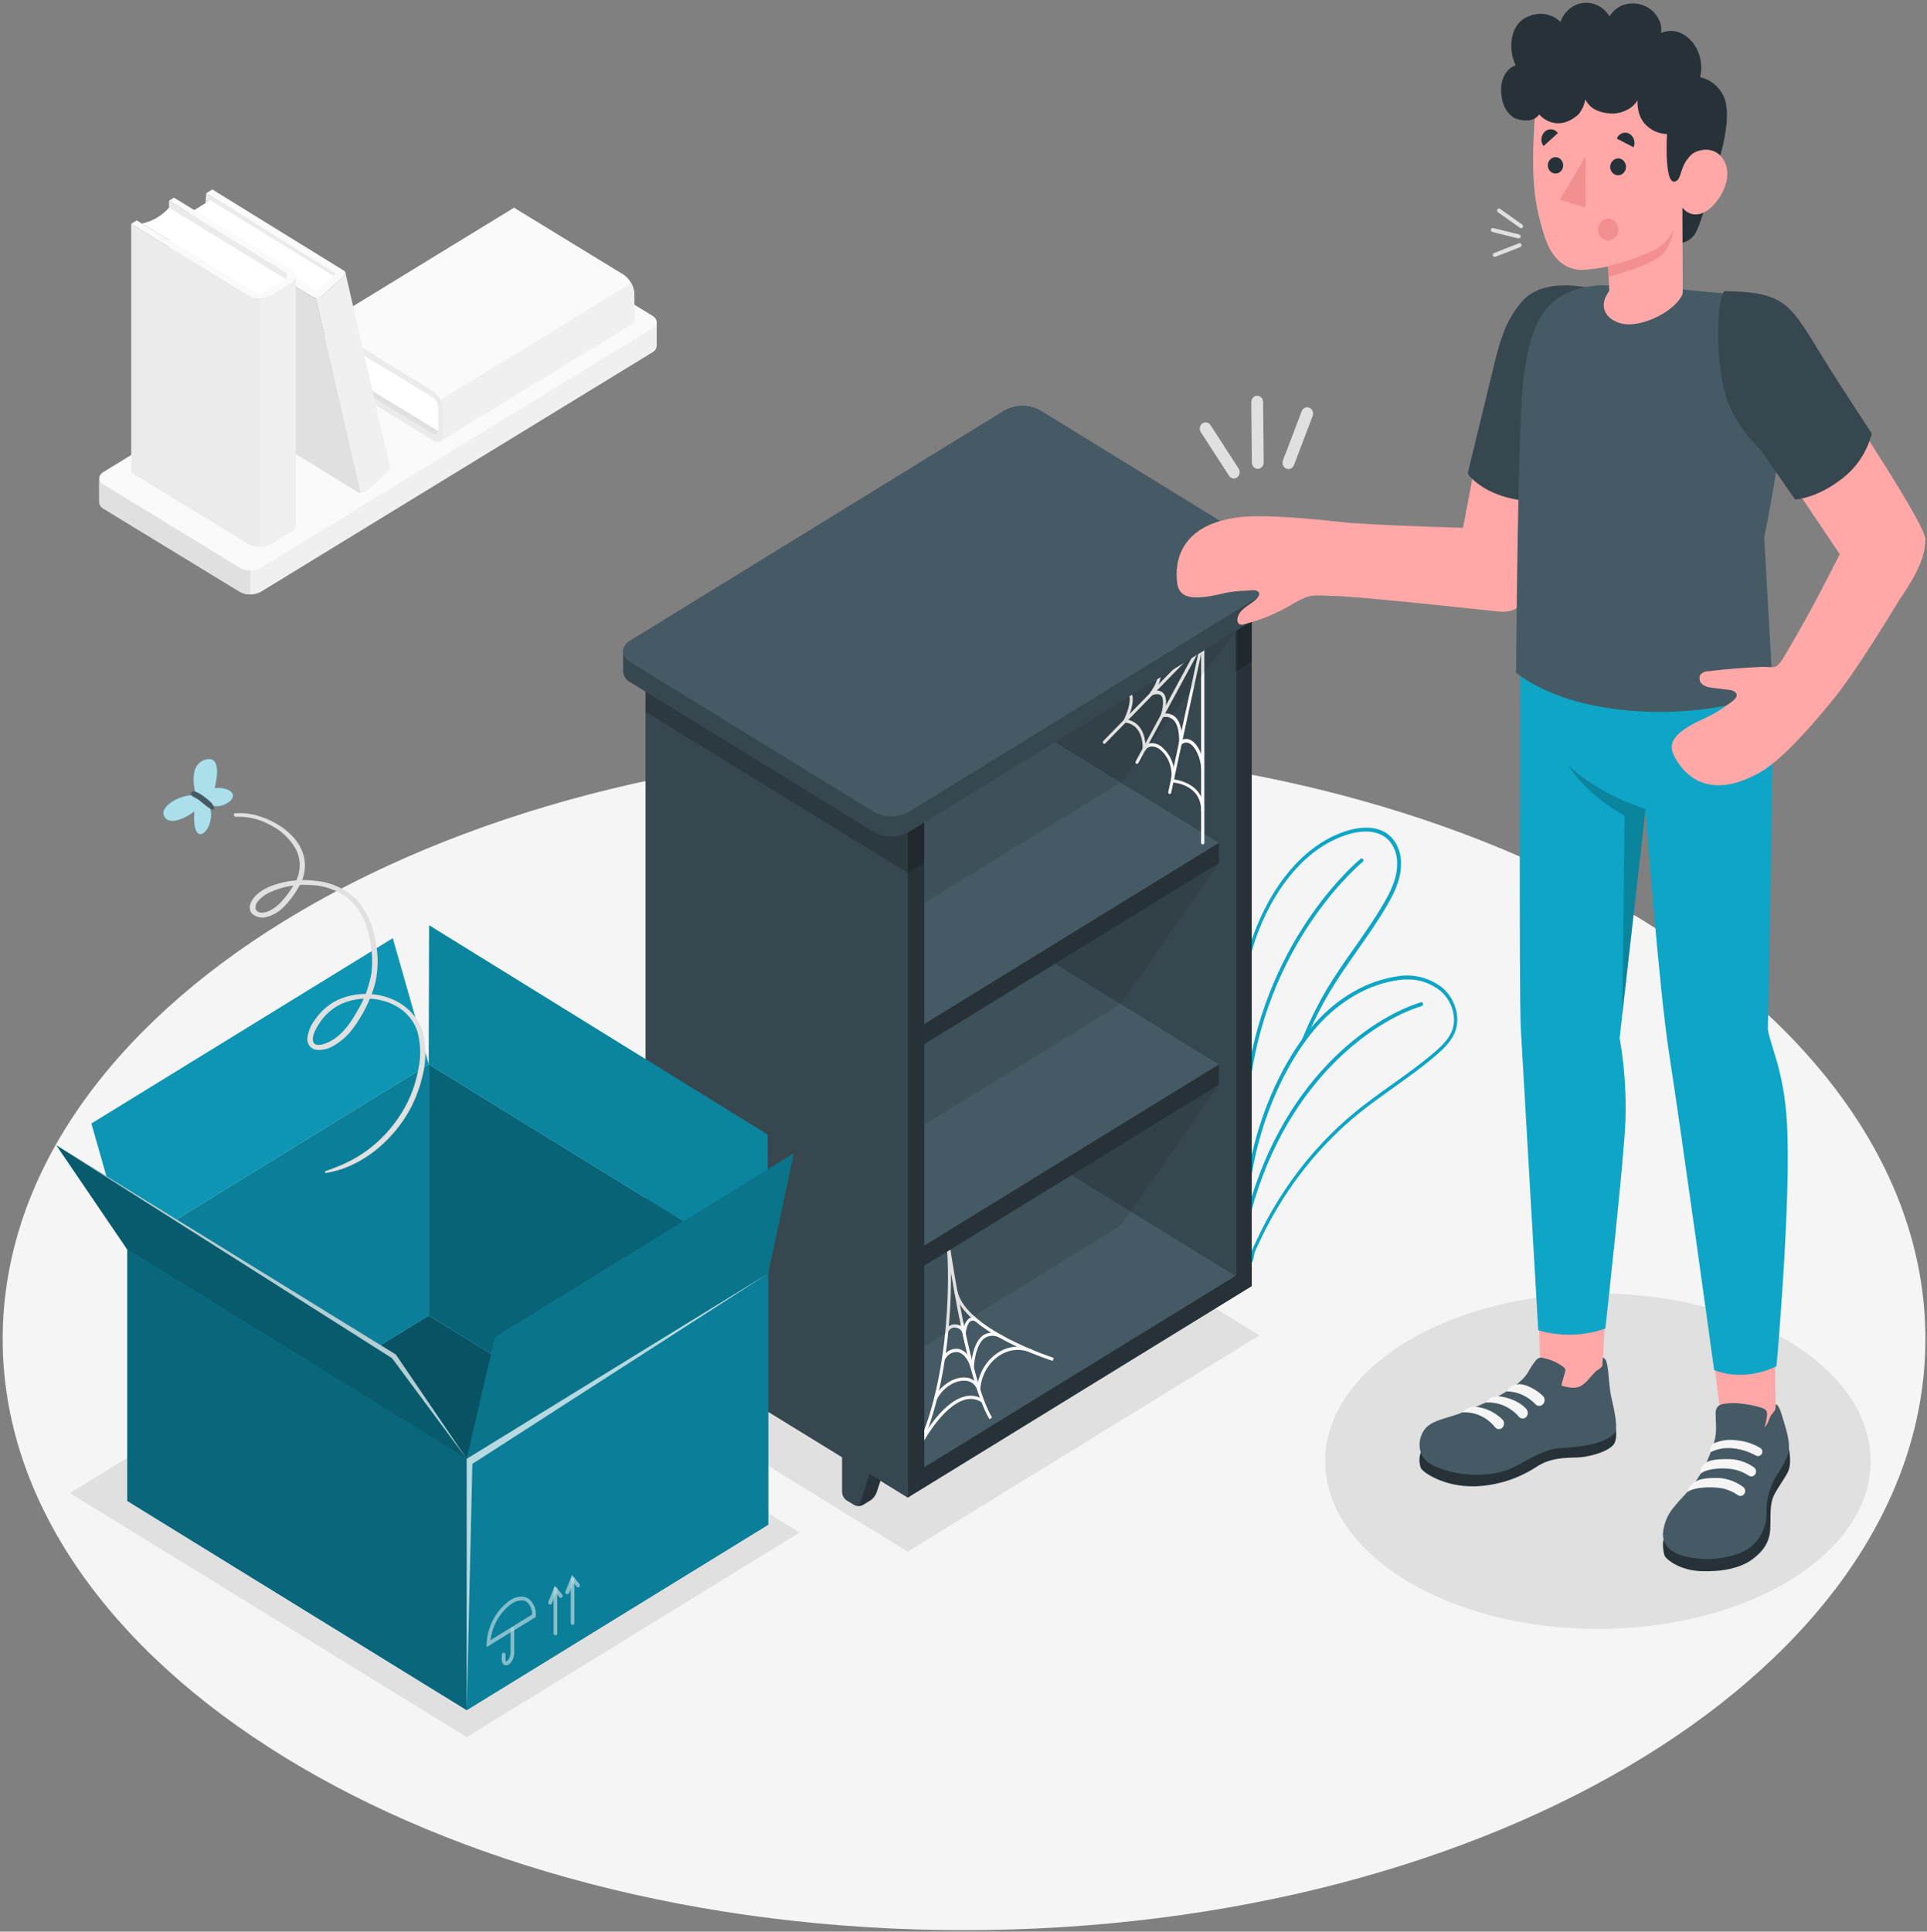<svg width="451" height="452" viewBox="0 0 451 452" fill="none" xmlns="http://www.w3.org/2000/svg">
<rect x="0" y="0" width="451" height="452" fill="#808080" stroke="none"/>
<path d="M225.629 451.653C349.892 451.653 450.628 389.718 450.628 313.318C450.628 236.917 349.892 174.982 225.629 174.982C101.365 174.982 0.629 236.917 0.629 313.318C0.629 389.718 101.365 451.653 225.629 451.653Z" fill="#F5F5F5"/>
<path d="M373.983 381.156C409.236 381.156 437.814 363.586 437.814 341.911C437.814 320.237 409.236 302.666 373.983 302.666C338.73 302.666 310.152 320.237 310.152 341.911C310.152 363.586 338.73 381.156 373.983 381.156Z" fill="#E0E0E0"/>
<path d="M212.441 363.082L140.435 318.796L222.74 268.197L294.757 312.473L212.441 363.082Z" fill="#E0E0E0"/>
<path d="M16.369 349.384L109.242 406.48L187.139 358.6L94.266 301.504L16.369 349.384Z" fill="#E0E0E0"/>
<path d="M153.698 81.015V75.394C153.659 75.069 153.541 74.76 153.357 74.498C153.173 74.236 152.928 74.029 152.647 73.897L120.774 54.427C120.015 54.02 119.176 53.809 118.326 53.809C117.476 53.809 116.638 54.02 115.878 54.427L24.277 110.433C23.996 110.565 23.751 110.772 23.567 111.035C23.383 111.297 23.265 111.605 23.226 111.93V117.551C23.264 117.876 23.382 118.185 23.566 118.447C23.75 118.71 23.995 118.917 24.277 119.048L56.14 138.487C56.9 138.894 57.738 139.105 58.588 139.105C59.438 139.105 60.277 138.894 61.036 138.487L152.637 82.481C152.919 82.35 153.164 82.143 153.348 81.88C153.533 81.618 153.65 81.309 153.689 80.984L153.698 81.015Z" fill="#F0F0F0"/>
<path d="M24.278 113.396L56.141 132.866C56.899 133.277 57.738 133.492 58.589 133.492C59.44 133.492 60.279 133.277 61.037 132.866L152.637 76.86C153.986 76.035 153.986 74.701 152.637 73.866L120.775 54.427C120.015 54.02 119.177 53.809 118.327 53.809C117.476 53.809 116.638 54.02 115.879 54.427L24.278 110.433C22.93 111.238 22.93 112.572 24.278 113.396Z" fill="#FAFAFA"/>
<path d="M58.588 133.496V139.106C57.736 139.12 56.895 138.906 56.14 138.485L24.277 119.066C23.995 118.935 23.75 118.728 23.566 118.466C23.382 118.203 23.264 117.895 23.226 117.57V111.938C23.244 111.711 23.313 111.491 23.426 111.297C23.053 112.02 23.331 112.855 24.277 113.435L56.14 132.875C56.893 133.301 57.736 133.515 58.588 133.496Z" fill="#E0E0E0"/>
<path d="M75.705 86.004L102.7 102.388L147.291 75.139L120.305 58.744L75.705 86.004Z" fill="#E0E0E0"/>
<path d="M103.007 101.146L76.968 85.23C77.644 82.879 77.594 80.359 76.824 78.041L102.701 93.784C102.701 93.784 103.198 95.525 103.007 101.146Z" fill="white"/>
<path d="M101.371 91.574C102.098 92.074 102.703 92.749 103.139 93.546C103.574 94.342 103.827 95.236 103.876 96.156V101.512C103.876 103.203 102.748 103.885 101.371 103.05L75.743 87.328V86.004L101.065 101.38C101.897 101.889 102.566 101.472 102.566 100.463V95.494C102.538 94.942 102.387 94.405 102.126 93.928C101.865 93.45 101.501 93.044 101.065 92.745L75.743 77.318V75.811L101.371 91.574Z" fill="#EBEBEB"/>
<path d="M75.743 75.861L120.305 48.602L145.962 64.283C146.69 64.784 147.297 65.461 147.733 66.259C148.168 67.057 148.42 67.954 148.467 68.876V74.263C148.501 74.592 148.451 74.925 148.321 75.226C148.191 75.528 147.987 75.786 147.731 75.973L103.14 103.233C103.392 103.041 103.592 102.782 103.719 102.482C103.847 102.181 103.898 101.85 103.867 101.522V96.156C103.82 95.235 103.569 94.34 103.133 93.543C102.698 92.746 102.09 92.071 101.362 91.574L75.743 75.861Z" fill="#FAFAFA"/>
<path d="M103.141 93.519C103.595 94.305 103.849 95.204 103.877 96.126V101.492C103.908 101.82 103.857 102.151 103.729 102.452C103.602 102.752 103.402 103.011 103.15 103.203L147.741 75.943C147.997 75.756 148.201 75.498 148.331 75.196C148.461 74.895 148.511 74.562 148.477 74.233V68.876C148.449 67.954 148.195 67.055 147.741 66.269L103.141 93.519Z" fill="#F0F0F0"/>
<path d="M48.26 45.221L48.002 48.846L78.143 66.065L78.822 63.947L48.26 45.221Z" fill="#EBEBEB"/>
<path d="M78.421 64.792L49.226 46.85L44.148 49.966L73.917 68.509L78.421 64.792Z" fill="white"/>
<path d="M68.437 66.584L65.568 102.611C65.582 103.018 65.688 103.415 65.876 103.77C66.064 104.124 66.329 104.425 66.649 104.648L83.584 115.085C83.855 115.244 84.156 115.335 84.464 115.35L73.945 69.72C73.638 69.702 73.339 69.616 73.066 69.466L71.851 68.712L68.437 66.584Z" fill="#E0E0E0"/>
<path d="M75.208 69.426L78.23 66.666L80.439 64.63C80.668 64.243 80.936 63.958 80.792 63.611L91.177 108.905C91.321 109.221 91.359 109.923 90.948 110.188L85.717 114.954C85.321 115.177 84.872 115.269 84.426 115.218L73.907 69.589C74.346 69.669 74.798 69.613 75.208 69.426Z" fill="#F0F0F0"/>
<path d="M80.449 63.315C81.041 63.682 80.898 64.089 80.449 64.639L75.208 69.415C74.875 69.6 74.504 69.697 74.128 69.697C73.751 69.697 73.381 69.6 73.047 69.415L68.438 66.584C67.835 66.217 67.73 65.688 68.199 65.403C68.507 65.269 68.839 65.213 69.171 65.238C69.502 65.263 69.824 65.368 70.111 65.545L73.745 67.785C73.856 67.845 73.979 67.876 74.104 67.876C74.228 67.876 74.351 67.845 74.462 67.785L78.287 64.242C78.488 64.119 78.488 63.926 78.287 63.804L48.261 45.22L49.695 44.334L80.449 63.315Z" fill="#FAFAFA"/>
<path d="M39.559 46.963L68.275 64.62V122.805L39.559 105.138V46.963Z" fill="#EBEBEB"/>
<path d="M67.347 65.587L39.558 48.602C37.859 50.52 35.633 51.818 33.199 52.308L60.759 69.222C60.759 69.222 62.537 68.774 67.347 65.587Z" fill="white"/>
<path d="M58.091 69.172C58.919 69.614 59.833 69.844 60.759 69.844C61.686 69.844 62.599 69.614 63.427 69.172L68.094 66.26C69.567 65.353 69.567 63.897 68.094 62.991L40.716 46.25L39.559 46.963L66.497 63.531C66.695 63.592 66.87 63.721 66.994 63.897C67.118 64.073 67.185 64.288 67.185 64.508C67.185 64.728 67.118 64.943 66.994 65.119C66.87 65.295 66.695 65.424 66.497 65.486L62.146 68.153C61.649 68.419 61.1 68.558 60.544 68.558C59.988 68.558 59.439 68.419 58.942 68.153L32.014 51.576L30.694 52.38L58.091 69.172Z" fill="#FAFAFA"/>
<path d="M30.703 52.379V110.554L58.091 127.295C58.919 127.737 59.832 127.967 60.758 127.967C61.685 127.967 62.598 127.737 63.426 127.295L68.112 124.433C68.417 124.29 68.68 124.063 68.873 123.774C69.067 123.486 69.184 123.147 69.212 122.794V64.619C69.182 64.973 69.062 65.312 68.865 65.599C68.668 65.886 68.401 66.111 68.093 66.248L63.426 69.171C62.598 69.612 61.685 69.842 60.758 69.842C59.832 69.842 58.919 69.612 58.091 69.171L30.703 52.379Z" fill="#EBEBEB"/>
<path d="M60.759 69.792C61.688 69.811 62.606 69.58 63.427 69.12L68.094 66.248C68.398 66.108 68.661 65.882 68.855 65.596C69.049 65.309 69.166 64.971 69.194 64.619V122.794C69.165 123.147 69.048 123.486 68.855 123.775C68.661 124.063 68.398 124.291 68.094 124.434L63.408 127.295C62.586 127.755 61.669 127.987 60.74 127.967L60.759 69.792Z" fill="#F0F0F0"/>
<path d="M291.448 280.977C291.305 278.4 290.979 275.315 290.587 271.731C289.124 258.126 287.126 239.491 292.423 221.641C295.646 210.775 303.411 197.894 315.536 194.32C318.233 193.526 324.755 192.355 327.26 198.515C327.612 199.405 327.822 200.352 327.882 201.316C328.14 205.226 326.486 208.678 324.65 211.824C322.536 215.48 320.088 218.952 317.717 222.333C315.479 225.531 313.155 228.83 311.128 232.251C308.938 235.969 307.02 239.86 305.39 243.89L304.616 243.534C306.243 239.463 308.161 235.531 310.353 231.773C312.39 228.321 314.723 225.001 316.98 221.793C319.333 218.433 321.762 214.971 323.865 211.356C325.625 208.301 327.212 205.032 326.973 201.377C326.921 200.514 326.734 199.668 326.419 198.872C324.181 193.363 318.176 194.462 315.699 195.185C303.899 198.668 296.315 211.274 293.16 221.905C287.919 239.583 289.908 258.106 291.362 271.629C291.744 275.223 292.079 278.329 292.223 280.926L291.448 280.977Z" fill="#0EA5C6"/>
<path d="M292.309 295.782C292.246 295.791 292.181 295.791 292.118 295.782C291.934 295.744 291.762 295.66 291.614 295.538C291.466 295.416 291.347 295.259 291.267 295.079C291.1 294.575 291.1 294.025 291.267 293.521C291.402 292.545 291.402 291.554 291.267 290.578C291.267 290.028 291.181 289.448 291.181 288.928V282.605C291.944 271.246 295.07 260.209 300.332 250.294C304.999 241.649 310.163 235.896 316.589 232.169C320.053 230.142 323.852 228.845 327.777 228.35C331.242 227.943 334.726 228.923 337.55 231.1C340.467 233.554 341.777 237.759 340.677 241.089C339.902 243.421 338.133 245.162 336.326 246.741C333.103 249.541 329.584 252.046 326.19 254.469C323.369 256.506 320.452 258.543 317.727 260.783C309.389 267.636 302.394 276.164 297.138 285.884C296.278 287.462 295.465 289.091 294.719 290.721L294.413 291.362C294.115 291.944 293.853 292.546 293.629 293.165C293.581 293.297 293.533 293.572 293.466 293.888C293.418 294.468 293.244 295.029 292.959 295.527C292.78 295.695 292.548 295.786 292.309 295.782ZM329.154 229.195C328.724 229.195 328.293 229.195 327.854 229.256C324.044 229.73 320.357 230.989 317 232.963C310.727 236.598 305.668 242.25 301.078 250.742C295.887 260.534 292.8 271.43 292.041 282.646V288.908C292.041 289.397 292.041 289.926 292.127 290.486C292.281 291.553 292.281 292.638 292.127 293.704C292.025 294.035 292.025 294.392 292.127 294.723C292.152 294.774 292.187 294.819 292.23 294.854C292.273 294.89 292.323 294.914 292.376 294.926C292.547 294.55 292.663 294.148 292.72 293.735C292.766 293.452 292.83 293.173 292.912 292.9C293.145 292.246 293.42 291.61 293.734 290.996L294.03 290.364C294.795 288.715 295.618 287.075 296.478 285.476C298.266 282.182 300.25 279.012 302.417 275.986C306.701 270.025 311.7 264.688 317.287 260.111C320.041 257.871 322.967 255.783 325.798 253.767C329.183 251.353 332.673 248.859 335.877 246.089C337.579 244.612 339.252 242.952 339.96 240.834C340.916 237.851 339.74 234.073 337.091 231.843C334.804 230.027 332.005 229.094 329.154 229.195Z" fill="#0EA5C6"/>
<path d="M291.592 287.086H291.487C291.433 287.073 291.382 287.048 291.337 287.014C291.293 286.979 291.255 286.935 291.226 286.885C291.198 286.835 291.179 286.779 291.171 286.72C291.163 286.662 291.167 286.603 291.181 286.546C299.07 253.044 320.882 238.096 332.53 234.542C332.636 234.51 332.75 234.525 332.847 234.582C332.943 234.639 333.015 234.734 333.046 234.847C333.076 234.962 333.063 235.085 333.009 235.189C332.956 235.294 332.866 235.372 332.759 235.407C321.284 238.9 299.797 253.655 292.003 286.76C291.977 286.854 291.922 286.936 291.848 286.995C291.774 287.054 291.684 287.086 291.592 287.086Z" fill="#0EA5C6"/>
<path d="M291.544 259.591C291.431 259.581 291.327 259.524 291.254 259.432C291.18 259.341 291.144 259.222 291.151 259.102C293.666 222.922 315.89 203.096 318.415 200.968C318.457 200.93 318.507 200.901 318.56 200.884C318.614 200.867 318.67 200.861 318.725 200.868C318.781 200.875 318.834 200.893 318.883 200.923C318.931 200.952 318.974 200.992 319.007 201.039C319.042 201.085 319.068 201.138 319.083 201.195C319.099 201.252 319.103 201.311 319.097 201.37C319.091 201.428 319.074 201.485 319.047 201.537C319.02 201.589 318.984 201.634 318.941 201.671C316.445 203.779 294.479 223.37 292.003 259.174C291.99 259.293 291.936 259.402 291.851 259.48C291.766 259.557 291.656 259.597 291.544 259.591Z" fill="#0EA5C6"/>
<path d="M288.895 133.414L235.717 100.737C235.306 100.423 234.824 100.23 234.32 100.178C233.817 100.126 233.309 100.217 232.849 100.442L229.024 102.794C228.603 103.106 228.269 103.532 228.055 104.028C227.841 104.524 227.756 105.072 227.809 105.615V260.61C227.887 262.12 228.298 263.589 229.01 264.898C229.721 266.207 230.712 267.32 231.902 268.145L285.07 300.781C285.481 301.097 285.962 301.292 286.466 301.346C286.97 301.399 287.478 301.31 287.939 301.087L291.764 298.724C292.18 298.411 292.509 297.985 292.719 297.492C292.93 296.998 293.012 296.453 292.959 295.914V140.95C292.885 139.442 292.479 137.974 291.773 136.665C291.067 135.356 290.081 134.242 288.895 133.414Z" fill="#263238"/>
<path d="M239.265 263.268L235.439 265.62V278.511C235.459 278.889 235.562 279.256 235.739 279.584C235.917 279.911 236.165 280.189 236.463 280.395L238.251 281.495C238.568 281.666 238.919 281.755 239.274 281.755C239.63 281.755 239.98 281.666 240.297 281.495L242.086 280.395C242.721 279.958 243.212 279.321 243.491 278.573L246.943 267.982L239.265 263.268Z" fill="#263238"/>
<path d="M235.439 278.513C235.459 278.89 235.562 279.258 235.739 279.585C235.917 279.912 236.165 280.19 236.463 280.397L238.251 281.496C238.374 281.576 238.513 281.625 238.657 281.639C238.801 281.653 238.946 281.633 239.081 281.579C239.216 281.525 239.338 281.439 239.438 281.328C239.538 281.217 239.612 281.083 239.657 280.936L243.09 270.336L235.439 265.621V278.513Z" fill="#37474F"/>
<path d="M277.631 286.781L273.806 289.144V302.025C273.823 302.403 273.924 302.772 274.1 303.101C274.276 303.43 274.523 303.71 274.819 303.919L276.617 305.019C276.933 305.19 277.282 305.279 277.636 305.279C277.989 305.279 278.338 305.19 278.654 305.019L280.452 303.919C281.087 303.482 281.578 302.845 281.857 302.096L285.3 291.496L277.631 286.781Z" fill="#263238"/>
<path d="M273.806 302.024C273.823 302.402 273.924 302.771 274.1 303.1C274.276 303.429 274.523 303.709 274.819 303.918L276.617 305.018C276.741 305.097 276.88 305.146 277.023 305.161C277.167 305.175 277.312 305.154 277.447 305.1C277.583 305.046 277.705 304.961 277.804 304.849C277.904 304.738 277.979 304.604 278.023 304.458L281.475 293.857L273.825 289.143L273.806 302.024Z" fill="#37474F"/>
<path d="M232.15 103.212L285.319 135.797C286.509 136.624 287.5 137.739 288.211 139.049C288.922 140.36 289.333 141.831 289.411 143.343V298.337C289.513 298.881 289.451 299.446 289.236 299.951C289.02 300.457 288.662 300.877 288.211 301.155C287.759 301.432 287.238 301.552 286.719 301.498C286.2 301.444 285.711 301.218 285.319 300.852L232.15 268.206C230.961 267.38 229.972 266.267 229.262 264.958C228.553 263.649 228.143 262.18 228.067 260.67V105.717C227.965 105.173 228.025 104.609 228.24 104.104C228.455 103.599 228.813 103.179 229.264 102.902C229.715 102.626 230.236 102.507 230.754 102.562C231.272 102.618 231.76 102.845 232.15 103.212Z" fill="#37474F"/>
<path d="M154.941 315.069L212.451 350.424L292.969 300.925L289.134 298.562L231.624 263.207L154.941 310.354V315.069Z" fill="#455A64"/>
<path d="M212.451 350.423V345.708L292.969 296.209V300.924L212.451 350.423Z" fill="#263238"/>
<path d="M212.815 343.56L212.231 343.142C222.435 326.697 222.368 298.287 221.536 291.158C221.469 290.68 221.421 290.385 221.412 290.273L222.11 290.15C222.11 290.374 222.186 290.639 222.224 290.955C222.97 295.995 227.187 323.377 232.179 331.687L231.586 332.094C227.637 325.567 224.261 307.95 222.569 297.788C222.674 309.325 221.096 330.292 212.815 343.56Z" fill="#FAFAFA"/>
<path d="M246.399 318.449C245.529 318.174 225.198 311.616 223.324 302.065L224.022 301.912C225.801 311.026 246.389 317.665 246.6 317.736L246.399 318.449Z" fill="#FAFAFA"/>
<path d="M225.878 314.58L225.361 312.248C225.291 311.82 225.086 311.43 224.78 311.141C224.475 310.853 224.086 310.683 223.678 310.659C223.342 310.607 222.998 310.666 222.694 310.828C222.389 310.99 222.139 311.247 221.976 311.566L221.316 311.27C221.538 310.805 221.889 310.423 222.323 310.179C222.756 309.935 223.25 309.839 223.736 309.906C224.088 309.93 224.431 310.033 224.742 310.208C225.054 310.384 225.327 310.628 225.543 310.924C225.658 309.959 226.121 309.079 226.834 308.47C227.104 308.32 227.407 308.246 227.712 308.257C228.017 308.268 228.314 308.362 228.574 308.531L228.259 309.203C228.099 309.094 227.916 309.03 227.727 309.018C227.538 309.005 227.349 309.045 227.178 309.132C226.365 309.621 226.05 311.505 226.002 312.187L225.878 314.58Z" fill="#FAFAFA"/>
<path d="M227.876 322.35L227.245 320.232C226.527 317.839 225.332 316.464 223.917 316.372C223.325 316.36 222.744 316.532 222.243 316.866C221.742 317.201 221.343 317.684 221.096 318.256L220.455 317.93C220.758 317.215 221.253 316.612 221.877 316.197C222.502 315.782 223.229 315.574 223.965 315.598C224.816 315.649 226.279 316.138 227.369 318.501C227.608 316.637 228.325 313.643 230.171 312.391C230.833 312.004 231.578 311.806 232.333 311.815C233.089 311.824 233.829 312.04 234.483 312.442L234.187 313.124C233.639 312.779 233.018 312.589 232.381 312.573C231.745 312.557 231.116 312.715 230.553 313.032C228.096 314.662 227.933 320.048 227.933 320.109L227.876 322.35Z" fill="#FAFAFA"/>
<path d="M219.241 327.523L218.609 327.176C220.025 324.274 223.133 322.187 225.829 322.329C226.401 322.336 226.965 322.48 227.478 322.75C227.991 323.019 228.44 323.408 228.794 323.887C229.053 322.422 229.589 321.028 230.368 319.789C231.147 318.55 232.153 317.492 233.326 316.678C234.585 315.787 236.038 315.257 237.546 315.137C239.053 315.018 240.564 315.313 241.933 315.996L241.655 316.678C240.394 316.056 239.005 315.788 237.619 315.898C236.234 316.009 234.898 316.494 233.737 317.309C232.497 318.165 231.462 319.318 230.715 320.676C229.968 322.034 229.529 323.559 229.434 325.13V327.054L228.765 325.262C228.543 324.625 228.144 324.075 227.621 323.686C227.099 323.296 226.477 323.086 225.839 323.083C223.362 322.95 220.541 324.865 219.241 327.523Z" fill="#FAFAFA"/>
<path d="M215.359 338.765L214.737 338.398C215.598 336.728 220.178 328.337 225.6 326.82C226.366 326.586 227.169 326.528 227.957 326.649C228.745 326.771 229.499 327.068 230.171 327.523L229.808 328.164C229.216 327.765 228.551 327.504 227.857 327.397C227.164 327.29 226.457 327.34 225.782 327.543C221.804 328.663 217.692 334.284 215.359 338.765Z" fill="#FAFAFA"/>
<path d="M285.299 249.062V253.777L212.451 298.561L154.941 263.206V258.492L227.79 213.707L285.299 249.062Z" fill="#263238"/>
<path d="M285.299 249.062L212.451 293.847L154.941 258.492L227.79 213.707L285.299 249.062Z" fill="#455A64"/>
<path d="M285.299 197.211V201.916L212.451 246.71L154.941 211.345V206.64L227.79 161.846L285.299 197.211Z" fill="#263238"/>
<path d="M285.299 197.211L212.451 241.996L154.941 206.64L227.79 161.846L285.299 197.211Z" fill="#455A64"/>
<path d="M212.203 180.501L159.035 147.865C158.624 147.549 158.143 147.354 157.639 147.3C157.135 147.247 156.627 147.336 156.166 147.559C155.477 147.977 153.029 149.494 152.341 149.911C151.922 150.224 151.589 150.651 151.378 151.147C151.166 151.643 151.082 152.19 151.136 152.732V307.686C151.214 309.196 151.625 310.665 152.336 311.975C153.048 313.284 154.038 314.396 155.229 315.221L208.397 347.868C208.807 348.184 209.289 348.379 209.793 348.432C210.297 348.486 210.805 348.397 211.266 348.173C211.954 347.746 214.422 346.239 215.091 345.801C215.512 345.491 215.847 345.067 216.062 344.573C216.278 344.079 216.365 343.532 216.315 342.99V188.047C216.236 186.533 215.823 185.06 215.108 183.749C214.394 182.438 213.398 181.325 212.203 180.501Z" fill="#263238"/>
<path opacity="0.2" d="M212.451 204.288L216.295 201.926V187.771L212.441 190.134L212.451 204.288Z" fill="black"/>
<path opacity="0.2" d="M289.143 157.141L292.988 154.789V140.635L289.134 142.997L289.143 157.141Z" fill="black"/>
<path d="M162.611 310.354L158.786 312.706V325.597C158.805 325.975 158.908 326.342 159.086 326.67C159.264 326.997 159.512 327.275 159.809 327.481L161.598 328.581C161.915 328.752 162.265 328.841 162.621 328.841C162.976 328.841 163.327 328.752 163.644 328.581L165.432 327.481C166.065 327.046 166.556 326.413 166.838 325.669L170.29 315.068L162.611 310.354Z" fill="#263238"/>
<path d="M158.776 325.599C158.796 325.976 158.898 326.344 159.076 326.671C159.254 326.998 159.502 327.276 159.8 327.482L161.588 328.582C161.711 328.662 161.85 328.711 161.994 328.725C162.138 328.739 162.283 328.719 162.418 328.665C162.553 328.611 162.675 328.525 162.775 328.414C162.875 328.302 162.949 328.169 162.994 328.022L166.446 317.422L158.795 312.707L158.776 325.599Z" fill="#37474F"/>
<path d="M200.947 333.928L197.122 336.28V349.172C197.14 349.548 197.241 349.916 197.417 350.243C197.593 350.57 197.839 350.849 198.136 351.055L199.933 352.155C200.249 352.326 200.598 352.415 200.952 352.415C201.306 352.415 201.655 352.326 201.97 352.155L203.768 351.055C204.399 350.617 204.889 349.985 205.174 349.243L208.616 338.642L200.947 333.928Z" fill="#263238"/>
<path d="M197.122 349.12C197.14 349.497 197.241 349.864 197.417 350.191C197.593 350.519 197.839 350.797 198.136 351.004L199.933 352.104C200.057 352.183 200.196 352.232 200.34 352.246C200.484 352.261 200.628 352.24 200.764 352.186C200.899 352.132 201.021 352.047 201.121 351.935C201.22 351.824 201.295 351.69 201.339 351.544L204.782 340.943L197.132 336.229L197.122 349.12Z" fill="#37474F"/>
<path d="M155.19 150.227L208.368 182.864C209.557 183.691 210.547 184.806 211.256 186.117C211.966 187.428 212.375 188.898 212.451 190.409V350.424C212.451 350.424 209.497 348.56 208.368 347.868L155.2 315.221C154.01 314.396 153.019 313.284 152.308 311.975C151.596 310.665 151.185 309.196 151.107 307.686V152.732C151.005 152.189 151.065 151.625 151.28 151.12C151.495 150.615 151.853 150.195 152.304 149.918C152.755 149.641 153.276 149.522 153.794 149.578C154.312 149.633 154.8 149.86 155.19 150.227Z" fill="#37474F"/>
<path opacity="0.2" d="M208.368 182.864L155.19 150.227C154.8 149.86 154.312 149.633 153.794 149.578C153.276 149.522 152.755 149.641 152.304 149.918C151.853 150.195 151.495 150.615 151.28 151.12C151.065 151.625 151.005 152.189 151.107 152.732V166.571L212.451 204.248V190.409C212.375 188.898 211.966 187.428 211.256 186.117C210.547 184.806 209.557 183.691 208.368 182.864Z" fill="black"/>
<path d="M281.465 197.589C281.372 197.586 281.284 197.546 281.218 197.476C281.152 197.406 281.114 197.311 281.112 197.212V150.717L239.466 176.317C239.427 176.344 239.383 176.362 239.338 176.37C239.292 176.378 239.245 176.375 239.2 176.363C239.155 176.35 239.113 176.328 239.076 176.297C239.04 176.267 239.01 176.228 238.988 176.184C238.964 176.142 238.948 176.094 238.941 176.045C238.934 175.996 238.937 175.945 238.948 175.897C238.96 175.849 238.98 175.804 239.009 175.764C239.037 175.724 239.072 175.69 239.112 175.665L281.341 149.739C281.394 149.704 281.456 149.686 281.518 149.686C281.581 149.686 281.642 149.704 281.695 149.739C281.748 149.773 281.791 149.821 281.822 149.878C281.852 149.935 281.867 150 281.867 150.065V197.212C281.868 197.266 281.857 197.32 281.836 197.369C281.816 197.419 281.785 197.463 281.747 197.498C281.709 197.534 281.664 197.561 281.616 197.576C281.567 197.592 281.516 197.596 281.465 197.589Z" fill="#FAFAFA"/>
<path d="M273.795 185.796H273.69C273.599 185.775 273.52 185.715 273.47 185.631C273.419 185.547 273.402 185.446 273.422 185.348L280.556 152.447L266.403 178.546C266.381 178.59 266.352 178.628 266.315 178.659C266.279 178.69 266.238 178.713 266.193 178.726C266.148 178.739 266.101 178.743 266.055 178.736C266.01 178.73 265.965 178.714 265.925 178.689C265.884 178.664 265.848 178.632 265.819 178.592C265.79 178.553 265.768 178.507 265.756 178.459C265.743 178.411 265.74 178.36 265.746 178.31C265.752 178.261 265.768 178.213 265.791 178.169L281.092 149.881C281.135 149.803 281.203 149.745 281.284 149.715C281.364 149.685 281.452 149.686 281.532 149.718C281.61 149.752 281.674 149.815 281.713 149.896C281.752 149.976 281.762 150.068 281.742 150.156L274.092 185.521C274.075 185.594 274.037 185.659 273.984 185.708C273.931 185.758 273.865 185.788 273.795 185.796Z" fill="#FAFAFA"/>
<path d="M258.467 174.055C258.418 174.055 258.37 174.044 258.325 174.023C258.281 174.002 258.241 173.971 258.209 173.932C258.143 173.862 258.106 173.767 258.106 173.668C258.106 173.569 258.143 173.473 258.209 173.403L281.216 149.829C281.282 149.76 281.372 149.721 281.465 149.721C281.558 149.721 281.647 149.76 281.714 149.829C281.78 149.902 281.816 149.998 281.816 150.099C281.816 150.2 281.78 150.297 281.714 150.369L258.706 173.932C258.675 173.969 258.639 173.998 258.598 174.019C258.557 174.04 258.512 174.052 258.467 174.055Z" fill="#FAFAFA"/>
<path d="M281.465 190.062C281.372 190.059 281.284 190.019 281.218 189.949C281.152 189.879 281.114 189.784 281.112 189.685C281.112 183.514 274.647 183.097 274.37 183.087C274.318 183.083 274.267 183.067 274.221 183.041C274.175 183.014 274.134 182.978 274.102 182.934C274.072 182.891 274.051 182.841 274.041 182.788C274.032 182.735 274.033 182.681 274.045 182.628C274.281 181.368 274.201 180.063 273.813 178.846C273.425 177.629 272.743 176.541 271.836 175.694C271.504 175.341 271.106 175.068 270.667 174.893C270.228 174.717 269.76 174.643 269.292 174.675C269.043 174.72 268.805 174.822 268.596 174.973C268.386 175.124 268.209 175.321 268.078 175.551C268.038 175.626 267.975 175.683 267.901 175.715C267.826 175.746 267.743 175.75 267.666 175.724C267.59 175.699 267.524 175.647 267.479 175.577C267.434 175.507 267.412 175.422 267.418 175.337C267.418 175.103 267.81 169.615 263.277 169.075C263.219 169.067 263.163 169.045 263.115 169.009C263.067 168.974 263.027 168.926 263 168.871C262.974 168.818 262.96 168.758 262.96 168.698C262.96 168.638 262.974 168.579 263 168.525C263 168.525 265.008 164.523 264.233 162.558C264.144 162.327 264.005 162.122 263.827 161.959C263.649 161.796 263.438 161.681 263.21 161.621C263.165 161.608 263.123 161.586 263.086 161.555C263.049 161.524 263.018 161.485 262.996 161.442C262.973 161.398 262.96 161.35 262.956 161.3C262.951 161.25 262.957 161.2 262.971 161.153C263 161.058 263.062 160.979 263.143 160.932C263.225 160.884 263.321 160.872 263.411 160.898C263.741 160.988 264.045 161.16 264.301 161.398C264.557 161.637 264.757 161.937 264.884 162.273C265.62 164.136 264.377 167.222 263.841 168.382C267.36 169.105 268.011 172.639 268.106 174.39C268.421 174.153 268.779 173.989 269.158 173.912C269.733 173.852 270.313 173.933 270.854 174.146C271.396 174.359 271.885 174.701 272.285 175.144C273.235 176.036 273.963 177.166 274.402 178.431C274.841 179.697 274.978 181.058 274.8 182.394C276.349 182.608 281.819 183.759 281.81 189.706C281.805 189.8 281.767 189.889 281.703 189.955C281.639 190.021 281.554 190.059 281.465 190.062Z" fill="#FAFAFA"/>
<path d="M281.465 179.9C281.376 179.9 281.29 179.865 281.225 179.801C281.159 179.736 281.119 179.648 281.112 179.554C280.959 177.395 279.782 174.605 278.3 173.912C278.007 173.773 277.681 173.727 277.363 173.781C277.046 173.836 276.75 173.987 276.512 174.218C276.453 174.258 276.385 174.279 276.316 174.279C276.246 174.279 276.178 174.258 276.12 174.218C276.059 174.182 276.01 174.129 275.977 174.064C275.945 173.998 275.932 173.925 275.938 173.851C275.938 173.851 276.254 170.033 274.638 168.454C274.287 168.143 273.872 167.924 273.426 167.818C272.98 167.712 272.517 167.721 272.075 167.843C272.014 167.857 271.951 167.853 271.892 167.832C271.833 167.81 271.78 167.772 271.74 167.721C271.699 167.67 271.672 167.608 271.66 167.542C271.648 167.476 271.653 167.408 271.673 167.344C271.998 166.397 272.63 163.74 271.778 162.793C271.377 162.355 270.641 162.314 269.579 162.681C269.507 162.706 269.428 162.706 269.356 162.68C269.284 162.655 269.221 162.605 269.177 162.538C269.134 162.473 269.11 162.394 269.11 162.314C269.11 162.234 269.134 162.155 269.177 162.09C269.77 161.296 271.233 158.974 270.87 157.864C270.81 157.711 270.713 157.577 270.589 157.477C270.464 157.377 270.317 157.314 270.162 157.294C270.117 157.282 270.075 157.261 270.037 157.231C269.999 157.202 269.968 157.164 269.944 157.122C269.92 157.079 269.904 157.032 269.897 156.983C269.89 156.934 269.893 156.884 269.904 156.836C269.913 156.787 269.931 156.741 269.958 156.7C269.984 156.66 270.018 156.625 270.058 156.599C270.097 156.574 270.142 156.557 270.188 156.55C270.234 156.543 270.28 156.547 270.325 156.561C270.593 156.602 270.847 156.718 271.06 156.897C271.273 157.076 271.438 157.311 271.539 157.579C271.931 158.791 270.975 160.634 270.306 161.652C270.651 161.565 271.01 161.568 271.354 161.662C271.697 161.756 272.013 161.938 272.276 162.192C273.328 163.353 272.821 165.807 272.505 166.957C272.972 166.898 273.444 166.945 273.893 167.094C274.341 167.243 274.755 167.491 275.106 167.823C276.531 169.208 276.684 171.896 276.665 173.128C276.964 172.978 277.291 172.901 277.621 172.901C277.952 172.901 278.278 172.978 278.578 173.128C280.385 173.973 281.638 176.977 281.819 179.411C281.823 179.46 281.818 179.509 281.803 179.556C281.789 179.603 281.766 179.646 281.736 179.683C281.705 179.72 281.668 179.75 281.627 179.772C281.585 179.793 281.54 179.806 281.494 179.808L281.465 179.9Z" fill="#FAFAFA"/>
<path d="M302.063 133.568C302.018 133.028 301.838 132.51 301.542 132.067C301.246 131.625 300.845 131.275 300.38 131.053L243.377 96.003C242.11 95.321 240.709 94.965 239.289 94.965C237.869 94.965 236.468 95.321 235.201 96.003L147.531 149.912C147.066 150.134 146.665 150.484 146.369 150.926C146.073 151.368 145.893 151.886 145.848 152.427V157.142C145.893 157.682 146.073 158.2 146.369 158.642C146.665 159.085 147.066 159.435 147.531 159.657L204.534 194.696C205.8 195.384 207.201 195.742 208.622 195.742C210.043 195.742 211.444 195.384 212.71 194.696L300.38 140.798C300.845 140.576 301.246 140.226 301.542 139.784C301.838 139.342 302.018 138.824 302.063 138.283V133.568Z" fill="#37474F"/>
<path d="M204.533 189.982L147.53 154.942C145.274 153.547 145.274 151.297 147.53 149.912L235.201 96.003C236.468 95.321 237.869 94.965 239.289 94.965C240.709 94.965 242.11 95.321 243.377 96.003L300.38 131.053C302.646 132.448 302.646 134.688 300.38 136.083L212.71 189.982C211.444 190.669 210.043 191.028 208.621 191.028C207.2 191.028 205.799 190.669 204.533 189.982Z" fill="#455A64"/>
<path opacity="0.1" d="M289.134 147.701L262.302 183.067L216.296 211.355L216.286 192.496L289.134 147.701Z" fill="black"/>
<path opacity="0.1" d="M285.299 201.916L262.301 234.919L216.295 263.217V244.348L285.299 201.916Z" fill="black"/>
<path opacity="0.1" d="M285.299 253.777L262.301 286.78L216.295 315.079V296.21L285.299 253.777Z" fill="black"/>
<path d="M179.766 356.777L109.232 400.146L29.805 351.197L100.339 307.838L179.766 356.777Z" fill="#0EA5C6"/>
<path opacity="0.5" d="M179.766 356.777L109.232 400.146L29.805 351.197L100.339 307.838L179.766 356.777Z" fill="black"/>
<path d="M100.339 249.053V307.839L29.805 351.198V292.422L100.339 249.053Z" fill="#0EA5C6"/>
<path opacity="0.23" d="M100.339 249.053V307.839L29.805 351.198V292.422L100.339 249.053Z" fill="black"/>
<path d="M109.232 341.361V400.147L29.805 351.198V292.422L109.232 341.361Z" fill="#0EA5C6"/>
<path opacity="0.38" d="M109.232 341.361V400.147L29.805 351.198V292.422L109.232 341.361Z" fill="black"/>
<path d="M179.766 297.992V356.778L100.339 307.839V249.053L179.766 297.992Z" fill="#0EA5C6"/>
<path opacity="0.4" d="M179.766 297.992V356.778L100.339 307.839V249.053L179.766 297.992Z" fill="black"/>
<path d="M179.767 356.778V297.992L109.232 341.361V400.147L179.767 356.778Z" fill="#0EA5C6"/>
<path opacity="0.23" d="M179.767 356.778V297.992L109.232 341.361V400.147L179.767 356.778Z" fill="black"/>
<path d="M100.339 249.052L100.434 216.508L179.671 265.508L179.766 297.992L100.339 249.052Z" fill="#0EA5C6"/>
<path opacity="0.2" d="M100.339 249.052L100.434 216.508L179.671 265.508L179.766 297.992L100.339 249.052Z" fill="black"/>
<path d="M109.232 341.361L115.85 312.89L185.743 269.918L179.767 297.992L109.232 341.361Z" fill="#0EA5C6"/>
<path opacity="0.3" d="M109.232 341.361L115.85 312.89L185.743 269.918L179.767 297.992L109.232 341.361Z" fill="black"/>
<path d="M29.805 292.423L21.39 262.892L91.924 219.533L100.339 249.054L29.805 292.423Z" fill="#0EA5C6"/>
<path opacity="0.1" d="M29.805 292.423L21.39 262.892L91.924 219.533L100.339 249.054L29.805 292.423Z" fill="black"/>
<path d="M29.805 292.422L13.204 268.014L92.641 316.953L109.232 341.361L29.805 292.422Z" fill="#0EA5C6"/>
<path opacity="0.45" d="M29.805 292.422L13.204 268.014L92.641 316.953L109.232 341.361L29.805 292.422Z" fill="black"/>
<g opacity="0.7">
<path opacity="0.7" d="M130.001 382.663C129.886 382.663 129.776 382.615 129.694 382.53C129.611 382.444 129.564 382.327 129.562 382.205V371.859C129.564 371.736 129.611 371.618 129.693 371.531C129.775 371.443 129.886 371.393 130.001 371.391C130.116 371.393 130.226 371.444 130.306 371.531C130.387 371.619 130.432 371.737 130.432 371.859V382.205C130.432 382.326 130.386 382.443 130.306 382.529C130.225 382.615 130.116 382.663 130.001 382.663Z" fill="white"/>
<path opacity="0.7" d="M128.73 375.442C128.673 375.452 128.615 375.452 128.558 375.442C128.454 375.391 128.372 375.299 128.329 375.186C128.286 375.072 128.286 374.945 128.329 374.831L129.878 371.033L131.599 373.151C131.661 373.246 131.687 373.362 131.674 373.476C131.66 373.59 131.608 373.696 131.526 373.771C131.444 373.847 131.339 373.888 131.231 373.886C131.123 373.884 131.019 373.84 130.939 373.762L130.126 372.744L129.17 375.188C129.129 375.272 129.065 375.341 128.986 375.386C128.908 375.432 128.819 375.451 128.73 375.442Z" fill="white"/>
<path opacity="0.7" d="M134.008 380.229C133.893 380.226 133.784 380.176 133.704 380.088C133.623 380.001 133.578 379.883 133.578 379.761V369.425C133.578 369.303 133.623 369.187 133.704 369.101C133.785 369.015 133.894 368.967 134.008 368.967C134.123 368.967 134.232 369.015 134.313 369.101C134.393 369.187 134.439 369.303 134.439 369.425V379.751C134.44 379.812 134.43 379.873 134.409 379.931C134.388 379.988 134.357 380.04 134.317 380.085C134.277 380.129 134.229 380.165 134.176 380.19C134.123 380.214 134.066 380.228 134.008 380.229Z" fill="white"/>
<path opacity="0.7" d="M132.737 373.009C132.68 373.018 132.622 373.018 132.565 373.009C132.512 372.985 132.465 372.95 132.425 372.906C132.386 372.861 132.355 372.81 132.334 372.753C132.314 372.696 132.304 372.635 132.306 372.574C132.308 372.513 132.321 372.453 132.345 372.398L133.884 368.549L135.606 370.657C135.685 370.744 135.729 370.861 135.729 370.983C135.729 371.104 135.685 371.221 135.606 371.308C135.566 371.351 135.518 371.386 135.465 371.409C135.413 371.432 135.356 371.444 135.3 371.444C135.243 371.444 135.186 371.432 135.134 371.409C135.081 371.386 135.034 371.351 134.994 371.308L134.181 370.29L133.224 372.734C133.185 372.832 133.115 372.913 133.026 372.963C132.937 373.013 132.835 373.029 132.737 373.009Z" fill="white"/>
</g>
<g opacity="0.7">
<path opacity="0.7" d="M118.44 389.679C118.277 389.682 118.116 389.64 117.972 389.557C117.799 389.439 117.659 389.274 117.566 389.078C117.474 388.883 117.432 388.665 117.446 388.447V387.174C117.448 387.052 117.496 386.935 117.578 386.849C117.66 386.764 117.771 386.716 117.886 386.716C118 386.716 118.109 386.764 118.19 386.85C118.271 386.936 118.316 387.053 118.316 387.174V388.447C118.316 388.63 118.316 388.732 118.402 388.752C118.488 388.773 118.536 388.752 118.679 388.671C118.949 388.406 119.161 388.083 119.301 387.722C119.441 387.362 119.507 386.973 119.492 386.583V381.288C119.492 381.167 119.538 381.05 119.618 380.964C119.699 380.878 119.808 380.83 119.923 380.83C120.037 380.83 120.146 380.878 120.227 380.964C120.308 381.05 120.353 381.167 120.353 381.288V386.583C120.374 387.133 120.274 387.681 120.059 388.181C119.845 388.682 119.523 389.122 119.119 389.465C118.915 389.6 118.681 389.673 118.44 389.679Z" fill="white"/>
<path opacity="0.7" d="M113.879 385.412V384.618C113.993 382.579 114.552 380.596 115.514 378.828C116.475 377.06 117.811 375.555 119.416 374.435C120.984 373.478 122.476 373.335 123.623 374.048C124.235 374.495 124.723 375.109 125.036 375.825C125.349 376.542 125.475 377.335 125.402 378.121V378.386L113.879 385.412ZM122.017 374.476C121.251 374.513 120.507 374.759 119.856 375.189C118.481 376.152 117.317 377.419 116.442 378.904C115.568 380.388 115.003 382.056 114.787 383.793L124.513 377.806C124.554 377.216 124.452 376.625 124.216 376.089C123.979 375.554 123.617 375.093 123.164 374.751C122.811 374.554 122.415 374.459 122.017 374.476Z" fill="white"/>
</g>
<path opacity="0.7" d="M13.204 268.014L92.641 316.953L109.232 341.361L91.761 317.818L13.204 268.014Z" fill="white"/>
<path opacity="0.7" d="M179.767 297.992L109.232 341.361V400.147L110.552 342.543L179.767 297.992Z" fill="white"/>
<path d="M76.26 274.48C83.537 273.36 90.183 268.37 94.429 262.098C96.409 259.167 97.867 255.874 98.732 252.383C99.65 249.118 99.801 245.664 99.172 242.322C97.862 236.732 93.004 233.422 87.869 232.73C85.263 232.365 82.613 232.64 80.123 233.534C77.541 234.478 75.3 236.258 73.716 238.626C72.722 239.887 72.097 241.431 71.918 243.066C71.903 243.706 72.115 244.329 72.512 244.81C72.909 245.292 73.462 245.596 74.06 245.662C75.6 245.8 77.139 245.385 78.43 244.481C80.005 243.541 81.392 242.282 82.514 240.775C84.919 237.614 86.719 233.981 87.811 230.082C88.578 226.737 88.578 223.245 87.811 219.899C87.229 216.4 85.727 213.148 83.479 210.521C80.903 208.026 77.633 206.492 74.165 206.153C70.714 205.648 67.2 205.996 63.895 207.171C62.444 207.639 61.099 208.423 59.946 209.472C59.123 210.287 58.186 211.631 58.521 212.955C58.856 214.279 60.672 214.869 61.906 214.696C63.732 214.332 65.404 213.366 66.687 211.936C68.118 210.437 69.332 208.722 70.293 206.845C71.006 205.496 71.378 203.973 71.373 202.426C71.249 195.97 64.545 191.795 59.295 190.613C57.878 190.298 56.427 190.195 54.983 190.308C54.495 190.308 54.791 191.163 55.184 191.133C58.009 190.996 60.816 191.671 63.312 193.088C65.774 194.293 67.842 196.254 69.25 198.719C69.878 199.934 70.188 201.307 70.147 202.693C70.107 204.08 69.718 205.429 69.021 206.601C68.084 208.337 66.918 209.922 65.559 211.305C64.421 212.405 62.69 213.678 61.093 213.556C60.83 213.555 60.571 213.475 60.348 213.326C60.125 213.176 59.946 212.963 59.831 212.71C59.783 212.376 59.809 212.034 59.907 211.712C60.005 211.391 60.172 211.098 60.395 210.857C61.24 209.889 62.284 209.143 63.446 208.678C66.314 207.408 69.421 206.864 72.521 207.089C75.715 207.151 78.822 208.213 81.452 210.144C83.744 212.17 85.371 214.92 86.1 217.995C87.022 221.12 87.309 224.417 86.941 227.669C86.373 230.941 85.193 234.058 83.47 236.834C81.701 239.95 79.482 242.943 76.154 244.165C75.332 244.481 73.611 244.939 73.286 243.666C72.96 242.394 73.898 240.825 74.5 239.838C75.832 237.605 77.775 235.86 80.066 234.838C82.276 233.894 84.663 233.511 87.037 233.718C91.541 234.074 96.112 236.579 97.68 241.345C98.467 244.193 98.552 247.209 97.929 250.102C97.366 253.274 96.295 256.319 94.763 259.104C91.468 265.021 86.477 269.658 80.525 272.331C79.109 272.983 77.656 273.533 76.174 274.042C76.02 274.103 76.088 274.511 76.26 274.48Z" fill="#E0E0E0"/>
<path d="M45.86 186.071C42.035 185.776 36.766 188.984 38.64 191.326C40.514 193.668 45.487 189.88 45.487 189.88C45.487 189.88 45.018 194.615 46.644 195.154C48.27 195.694 50.469 191.173 48.843 188.281C49.627 188.61 50.477 188.723 51.313 188.609C52.148 188.495 52.944 188.158 53.625 187.629C55.939 185.817 53.491 184.106 50.23 184.411C50.23 184.411 52.563 176.265 47.849 177.823C45.487 178.587 44.655 181.53 45.86 186.071Z" fill="#0EA5C6"/>
<path opacity="0.65" d="M45.86 186.071C42.035 185.776 36.766 188.984 38.64 191.326C40.514 193.668 45.487 189.88 45.487 189.88C45.487 189.88 45.018 194.615 46.644 195.154C48.27 195.694 50.469 191.173 48.843 188.281C49.627 188.61 50.477 188.723 51.313 188.609C52.148 188.495 52.944 188.158 53.625 187.629C55.939 185.817 53.491 184.106 50.23 184.411C50.23 184.411 52.563 176.265 47.849 177.823C45.487 178.587 44.655 181.53 45.86 186.071Z" fill="white"/>
<path d="M49.417 187.802C49.206 187.581 48.982 187.374 48.748 187.181C48.413 186.906 48.059 186.641 47.725 186.376C47.399 186.124 47.057 185.896 46.702 185.694C46.497 185.573 46.286 185.464 46.07 185.368C45.772 185.219 45.441 185.163 45.114 185.205C45.028 185.208 44.945 185.235 44.873 185.283C44.8 185.332 44.741 185.401 44.702 185.482C44.663 185.563 44.645 185.654 44.65 185.745C44.656 185.836 44.684 185.924 44.731 185.999C44.994 186.303 45.323 186.533 45.688 186.672L46.204 186.967C46.558 187.191 46.874 187.445 47.16 187.7C47.447 187.955 47.83 188.199 48.117 188.454C48.61 188.88 49.161 189.223 49.752 189.472C49.778 189.487 49.808 189.495 49.838 189.495C49.868 189.495 49.898 189.487 49.924 189.472C50.412 189.065 49.695 188.097 49.417 187.802Z" fill="#455A64"/>
<path d="M354.284 74.049C350.105 80.037 344.511 112.958 342.398 123.518C332.233 123.203 318.635 122.693 313.49 122.123C307.752 121.482 295.503 120.229 289.488 121.105C274.56 123.141 275.144 133.589 275.507 136.318C275.899 139.434 277.993 140.86 286.026 138.915C287.823 138.494 289.656 138.266 291.496 138.233C292.27 138.233 293.906 137.815 294.518 138.518C295.474 139.536 292.71 141.247 292.022 141.715C290.96 142.448 289.851 143.375 289.631 144.699C289.568 144.941 289.571 145.197 289.641 145.437C289.71 145.677 289.843 145.891 290.023 146.053C290.412 146.222 290.848 146.222 291.238 146.053C294.904 145.126 298.44 143.692 301.757 141.786C303.007 140.984 304.322 140.302 305.687 139.75C307.762 139.037 309.904 139.454 311.989 139.454C316.473 139.454 340.179 141.959 350.717 143.1C358.014 143.884 358.788 136.216 361.303 128.447C364.392 118.814 371.707 68.153 371.707 68.153C364.325 67.013 359.257 66.942 354.284 74.049Z" fill="#FFA8A7"/>
<path d="M371.823 67.358C368.294 66.666 360.347 65.617 356.025 70.759C351.703 75.901 350.68 81.299 348.777 89.088C346.874 96.878 343.498 110.829 343.498 110.829C343.498 110.829 349.073 119.352 366.525 116.939L371.823 67.358Z" fill="#37474F"/>
<path d="M415.648 336.616L403.379 336.626L399.851 308.267L415.333 307.615L415.648 336.616Z" fill="#FFA8A7"/>
<path d="M374.911 322.451C372.827 326.31 366.123 325.994 360.567 324.63L359.927 296.749L376.327 296.057L374.911 322.451Z" fill="#FFA8A7"/>
<path d="M414.816 157.416C415.256 169.483 413.755 240.835 413.755 240.835C414.166 244.297 417.532 250.336 418.23 262.83C419.253 280.976 415.782 319.671 415.782 319.671C415.782 319.671 408.753 323.582 401.18 320.588C401.18 320.588 393.472 264.582 390.661 246.68C388.232 231.1 385.115 189.309 385.115 189.309L379.061 242.872C380.171 249.212 380.63 255.661 380.429 262.107C380.18 270.437 375.724 310.883 375.724 310.883C370.64 312.654 365.179 312.792 360.022 311.281C360.022 311.281 356.369 248.513 355.948 240.906C355.47 232.23 355.795 155.645 355.795 155.645L414.816 157.416Z" fill="#0EA5C6"/>
<path opacity="0.2" d="M385.134 189.329C385.134 189.329 374.414 186.091 367.108 179.146C367.108 179.146 370.532 185.368 380.228 190.887L379.674 237.637L385.134 189.329Z" fill="black"/>
<path d="M389.398 360.271C389.006 360.699 389.236 363.52 389.714 364.253C390.192 364.986 393.118 367.471 398.196 367.654C403.044 367.817 407.328 366.941 410.092 364.904C412.856 362.868 414.156 360.699 414.319 357.776C414.481 354.854 414.07 352.013 415.275 349.701C416.413 347.573 418.259 345.139 418.632 343.989C419.463 341.494 418.45 338.021 418.45 338.021L389.398 360.271Z" fill="#263238"/>
<path d="M401.639 334.131C401.645 335.244 401.497 336.353 401.199 337.42C400.161 340.893 398.601 344.163 396.58 347.104C395.184 349.008 393.424 350.607 391.942 352.45C390.356 354.198 389.384 356.474 389.188 358.896C389.131 362.969 393.3 364.14 396.484 364.609C399.936 365.093 403.446 364.745 406.755 363.59C408.497 363.031 410.051 361.947 411.228 360.469C412.406 358.991 413.157 357.183 413.391 355.261C413.525 354.13 413.391 352.99 413.506 351.859C413.83 349.263 414.753 346.793 416.193 344.67C417.026 343.442 417.738 342.124 418.316 340.74C419.205 338.194 418.316 335.414 417.589 332.96C416.968 330.832 416.26 328.418 415.562 328.653C415.562 329.783 415.562 329.885 414.883 330.689C413.927 331.707 413.974 333.123 412.97 334.009C413.261 333.069 413.459 332.1 413.563 331.117C413.61 330.716 413.519 330.31 413.305 329.976C412.96 329.677 412.554 329.468 412.119 329.365C410.607 328.889 409.053 328.579 407.481 328.439C405.985 328.229 404.467 328.281 402.987 328.591C402.549 328.699 402.158 328.961 401.878 329.335C401.632 329.752 401.508 330.238 401.524 330.73C401.524 331.392 401.629 333.052 401.639 334.131Z" fill="#455A64"/>
<path d="M398.005 344.854C399.382 343.673 402.538 343.52 404.278 343.652C406.041 343.737 407.756 344.298 409.26 345.282C409.482 345.439 409.749 345.507 410.014 345.474C410.279 345.44 410.523 345.307 410.704 345.098C410.81 344.979 410.89 344.838 410.939 344.683C410.988 344.528 411.005 344.363 410.989 344.201C410.972 344.038 410.923 343.881 410.844 343.741C410.765 343.6 410.659 343.48 410.532 343.387C408.87 342.188 406.925 341.51 404.919 341.432C400.654 341.3 399.439 342.125 399.439 342.125C399.439 342.125 397.536 343.53 398.005 344.854Z" fill="#F5F5F5"/>
<path d="M394.906 349.13C396.637 347.938 400.127 347.948 401.858 348.111C403.593 348.228 405.268 348.829 406.716 349.853C406.936 350.01 407.202 350.077 407.465 350.044C407.728 350.01 407.971 349.877 408.15 349.669C408.258 349.552 408.34 349.411 408.391 349.256C408.442 349.101 408.46 348.937 408.445 348.773C408.429 348.61 408.38 348.453 408.301 348.312C408.223 348.171 408.115 348.05 407.988 347.959C406.298 346.697 404.311 345.963 402.25 345.841C397.976 345.698 396.905 346.665 396.905 346.665C396.419 346.89 395.987 347.228 395.641 347.654C395.295 348.081 395.044 348.585 394.906 349.13Z" fill="#F5F5F5"/>
<path d="M406.449 337.033C404.644 336.771 402.806 337.009 401.113 337.726C400.386 338.204 399.937 339.487 400.425 339.762C401.906 339.054 403.529 338.746 405.149 338.866C406.749 338.966 408.321 339.359 409.796 340.027C410.169 340.18 410.609 340.404 410.991 340.607C411.114 340.674 411.248 340.714 411.385 340.723C411.522 340.733 411.66 340.713 411.789 340.665C411.919 340.616 412.038 340.54 412.139 340.441C412.241 340.342 412.322 340.222 412.378 340.088C412.469 339.857 412.476 339.598 412.398 339.361C412.32 339.124 412.163 338.926 411.957 338.805C410.262 337.8 408.383 337.196 406.449 337.033Z" fill="#F5F5F5"/>
<path d="M332.529 339.843C332.095 341.007 332.095 342.304 332.529 343.468C332.95 344.558 338.018 347.938 345.056 347.796C350.29 347.66 355.394 346.036 359.84 343.091C362.603 341.34 365.405 341.126 368.886 341.055C372.367 340.983 377.014 339.405 377.856 337.715C378.697 336.024 377.952 333 377.952 333L332.529 339.843Z" fill="#263238"/>
<path d="M361.887 317.95L361.342 317.798C361.032 317.698 360.707 317.667 360.385 317.706C360.041 317.794 359.73 317.993 359.496 318.276C358.772 319.179 358.132 320.155 357.583 321.189C356.006 323.663 352.802 325.628 349.36 327.39C347.007 328.581 344.722 329.488 342.302 330.496C339.883 331.504 336.565 332.074 334.652 333.337C331.783 335.18 331.238 340.119 334.279 342.237C336.919 344.07 343.957 346.259 351.492 344.385C355.614 343.367 360.338 338.968 365.693 338.795C369.106 338.683 375.571 337.99 377.875 335.353C378.746 334.182 377.875 330.262 377.101 326.881C376.298 323.195 376.661 317.716 375.112 317.716L375.016 319.559C374.873 320.109 373.658 320.649 373.276 321.077L371.899 322.624C371.335 323.341 370.646 323.936 369.871 324.376C368.504 325.028 366.907 324.641 365.444 324.233C365.387 324.233 366.18 321.402 366.266 321.127C366.353 320.913 366.379 320.676 366.343 320.445C366.27 320.22 366.124 320.029 365.932 319.906C364.724 318.964 363.347 318.298 361.887 317.95Z" fill="#455A64"/>
<path d="M352.63 325.577C352.897 325.092 353.275 324.686 353.727 324.396C354.18 324.106 354.694 323.942 355.221 323.917C356.78 323.693 359.448 325.037 361.083 326.616C361.237 326.763 361.355 326.949 361.427 327.157C361.498 327.364 361.52 327.587 361.492 327.806C361.464 328.025 361.385 328.234 361.264 328.413C361.143 328.592 360.982 328.737 360.796 328.835C360.563 328.958 360.3 329.001 360.043 328.957C359.785 328.913 359.548 328.785 359.362 328.591C357.571 326.692 355.157 325.611 352.63 325.577Z" fill="#F5F5F5"/>
<path d="M347.715 328.194C348.073 327.707 348.537 327.318 349.066 327.061C349.595 326.804 350.175 326.686 350.756 326.718C350.756 326.718 354.791 327.044 357.172 329.651C357.319 329.794 357.432 329.972 357.5 330.171C357.568 330.371 357.59 330.584 357.563 330.794C357.537 331.004 357.463 331.205 357.349 331.378C357.234 331.551 357.082 331.692 356.905 331.789C356.679 331.906 356.425 331.947 356.177 331.905C355.929 331.863 355.699 331.741 355.518 331.555C354.538 330.406 353.328 329.508 351.977 328.926C350.626 328.344 349.169 328.094 347.715 328.194Z" fill="#F5F5F5"/>
<path d="M342.312 330.496C342.719 330.049 343.211 329.699 343.756 329.473C344.3 329.246 344.884 329.147 345.468 329.183C347.754 329.452 349.903 330.481 351.607 332.126C351.754 332.27 351.867 332.449 351.935 332.649C352.003 332.849 352.024 333.063 351.998 333.274C351.972 333.485 351.898 333.686 351.784 333.86C351.669 334.034 351.517 334.176 351.34 334.274C351.114 334.393 350.858 334.434 350.609 334.39C350.361 334.346 350.131 334.22 349.953 334.03C349.025 332.849 347.851 331.915 346.525 331.302C345.199 330.689 343.756 330.413 342.312 330.496Z" fill="#F5F5F5"/>
<path d="M392.268 67.582C396.781 68.132 402.117 68.427 406.43 69.028C411.986 69.802 416.318 75.922 417.676 85.392C419.168 95.819 412.895 125.716 412.895 125.716L414.893 160.97C406.755 167.354 372.1 170.705 354.83 157.426C354.83 157.426 355.232 97.428 356.58 88.182C358.435 75.504 361.361 67.633 374.749 66.727L392.268 67.582Z" fill="#455A64"/>
<path d="M423.126 143.954C421.663 146.561 420.19 149.168 418.679 151.744C418.125 152.701 417.561 153.648 416.977 154.585C416.661 155.044 416.292 155.458 415.878 155.817C415.151 156.347 413.64 156.011 412.76 156.041C408.438 156.197 404.128 156.537 399.831 157.06C399.472 157.048 399.114 157.12 398.784 157.271C398.453 157.422 398.158 157.649 397.919 157.935C397.742 158.33 397.707 158.779 397.82 159.199C397.932 159.619 398.185 159.981 398.531 160.216C399.235 160.666 400.034 160.918 400.855 160.949L404.584 161.418C405.116 161.437 405.633 161.613 406.076 161.927C407.434 163.098 404.842 164.503 404.068 165.074C402.51 166.226 400.847 167.208 399.105 168.006C391.33 171.489 390.384 174.014 391.818 176.886C393.061 179.381 398.435 188.454 412.091 180.643C417.589 177.497 425.957 167.558 429.772 162.752C435.261 155.817 444.546 140.349 444.546 140.349C449.825 132.631 450.504 129.464 450.628 126.256C450.753 123.049 434.372 98.375 428.806 89.71C423.241 81.044 420.592 70.505 406.43 69.059C406.43 69.059 401.036 87.266 409.968 99.047L430.594 129.688C430.594 129.688 425.134 140.38 423.126 143.954Z" fill="#FFA8A7"/>
<path d="M438.091 101.462C435.443 97.388 432.679 93.193 430.011 89.038C418.775 71.575 419.722 68.377 403.522 68.133C402.088 70.475 401.237 80.556 403.398 90.678C405.206 99.181 412.005 105.178 412.005 105.178L420.114 116.879C420.114 116.879 425.077 116.716 431.025 112.072C434.46 109.51 436.957 105.761 438.091 101.462Z" fill="#37474F"/>
<path d="M402.949 21.689C402.135 20.396 401.006 19.364 399.684 18.7C398.363 18.037 396.896 17.767 395.442 17.921L394.601 39.784L393.224 47.859L393.463 56.85C394.262 56.73 395.02 56.396 395.665 55.88C396.311 55.363 396.823 54.681 397.154 53.897C398.416 51.311 401.935 38.806 401.935 38.806C405.091 28.532 404.422 23.888 402.949 21.689Z" fill="#263238"/>
<path d="M393.644 39.885C393.999 38.556 394.683 37.354 395.624 36.403C396.8 35.059 401.485 33.602 403.618 37.838C405.75 42.075 402.155 47.665 399.382 49.376C395.834 51.575 393.749 48.581 393.749 48.581L393.835 68.713C392.181 72.786 384.713 76.411 380.266 75.841C376.728 75.363 373.467 72.399 376.632 68.082L376.374 62.339C376.374 62.339 371.64 63.357 369.298 63.102C365.406 62.675 362.814 59.548 361.437 55.149C359.219 48.083 358.234 42.339 359.171 28.165C360.204 12.636 377.062 11.587 386.463 17.208C395.863 22.829 393.644 39.885 393.644 39.885Z" fill="#FFA8A7"/>
<path d="M353.806 12.034C353.376 8.644 354.475 5.008 357.813 3.807C359.037 3.261 360.382 3.095 361.691 3.327C363.001 3.56 364.222 4.181 365.214 5.12C365.633 3.924 366.356 2.876 367.303 2.093C368.25 1.311 369.384 0.825 370.576 0.69C371.768 0.556 372.972 0.778 374.052 1.333C375.132 1.887 376.045 2.75 376.689 3.827C377.576 2.393 378.945 1.376 380.514 0.986C381.482 0.756 382.484 0.735 383.459 0.923C384.435 1.112 385.365 1.508 386.195 2.086C387.553 3.155 389.15 5.141 388.748 7.717C391.435 6.566 394.237 7.523 396.236 10.049C397.425 11.595 398.098 13.519 398.148 15.517C398.217 16.555 398.077 17.596 397.737 18.572C397.354 19.499 396.57 20.11 396.341 21.158C396.007 22.081 395.835 23.061 395.834 24.05C396.054 25.761 396.408 27.472 396.618 29.142C396.844 30.805 396.975 32.482 397.01 34.162C396.96 34.557 396.831 34.936 396.631 35.274C396.432 35.611 396.166 35.899 395.853 36.117C394.96 36.949 394.268 37.996 393.835 39.172C393.501 39.905 393.175 41.718 392.516 42.227C390.479 43.744 390.249 38.836 390.154 37.889C390.023 35.715 390.023 33.535 390.154 31.362C389.126 31.348 388.113 31.105 387.18 30.649C386.246 30.193 385.412 29.534 384.732 28.714C384.026 27.793 383.561 26.69 383.383 25.517C383.273 24.844 383.222 24.163 383.23 23.48C381.901 25.822 378.812 26.779 376.613 26.535C372.922 26.179 371.65 24.498 371.057 23.266C370.824 24.481 370.322 25.619 369.594 26.586C368.651 27.529 367.515 28.227 366.276 28.622C365.207 28.926 364.08 28.914 363.017 28.588C361.954 28.261 360.995 27.633 360.242 26.769C358.74 29.06 354.934 28.042 354.093 27.401C352.18 25.924 351.559 24.162 351.348 21.647C351.138 19.132 352.094 16.26 354.714 15.273C354.242 14.256 353.935 13.161 353.806 12.034Z" fill="#263238"/>
<path d="M376.374 62.308C376.374 62.308 384.923 60.007 387.849 58.133C389.58 57.054 390.963 55.442 391.818 53.51C391.448 55.416 390.723 57.223 389.685 58.825C387.62 61.951 376.47 64.762 376.47 64.762L376.374 62.308Z" fill="#F28F8F"/>
<path d="M376.852 39.213C376.884 39.599 377.022 39.966 377.249 40.269C377.475 40.572 377.781 40.797 378.126 40.917C378.472 41.036 378.844 41.045 379.194 40.942C379.545 40.839 379.859 40.628 380.098 40.336C380.337 40.044 380.49 39.684 380.538 39.3C380.587 38.917 380.528 38.526 380.37 38.178C380.211 37.829 379.96 37.538 379.648 37.34C379.335 37.142 378.975 37.046 378.611 37.065C378.112 37.106 377.649 37.355 377.32 37.757C376.991 38.158 376.823 38.681 376.852 39.213Z" fill="#263238"/>
<path d="M373.993 53.947C374.036 54.444 374.216 54.916 374.51 55.305C374.803 55.694 375.198 55.982 375.644 56.134C376.09 56.286 376.569 56.296 377.02 56.16C377.471 56.025 377.875 55.752 378.181 55.375C378.488 54.997 378.683 54.532 378.744 54.037C378.804 53.542 378.726 53.04 378.52 52.592C378.315 52.143 377.99 51.769 377.586 51.516C377.182 51.263 376.717 51.142 376.249 51.167C375.606 51.222 375.008 51.544 374.586 52.065C374.163 52.585 373.95 53.261 373.993 53.947Z" fill="#F28F8F"/>
<path d="M378.392 32.431L382.331 34.468C382.577 33.893 382.606 33.239 382.412 32.642C382.218 32.046 381.816 31.551 381.289 31.26C381.028 31.127 380.744 31.052 380.454 31.039C380.165 31.026 379.876 31.076 379.605 31.186C379.334 31.295 379.087 31.462 378.878 31.676C378.67 31.89 378.504 32.147 378.392 32.431Z" fill="#263238"/>
<path d="M361.256 34.192L364.612 31.137C364.437 30.893 364.217 30.691 363.966 30.541C363.714 30.391 363.437 30.297 363.15 30.266C362.864 30.234 362.574 30.266 362.299 30.358C362.024 30.45 361.77 30.601 361.552 30.801C361.104 31.218 360.824 31.803 360.769 32.434C360.714 33.065 360.888 33.694 361.256 34.192Z" fill="#263238"/>
<path d="M362.26 38.816C362.283 39.193 362.41 39.554 362.626 39.854C362.841 40.154 363.134 40.38 363.47 40.502C363.805 40.625 364.167 40.639 364.51 40.544C364.853 40.448 365.161 40.246 365.397 39.965C365.633 39.682 365.785 39.333 365.834 38.959C365.884 38.585 365.828 38.204 365.675 37.864C365.522 37.523 365.277 37.239 364.972 37.046C364.668 36.853 364.316 36.761 363.962 36.78C363.484 36.814 363.038 37.047 362.72 37.427C362.402 37.808 362.236 38.307 362.26 38.816Z" fill="#263238"/>
<path d="M371.134 36.555L371.077 48.601L365.091 46.768L371.134 36.555Z" fill="#F28F8F"/>
<path d="M356.111 53.408C356.166 53.395 356.219 53.37 356.265 53.335C356.311 53.3 356.349 53.255 356.379 53.204C356.413 53.154 356.437 53.096 356.45 53.036C356.462 52.975 356.463 52.913 356.453 52.852C356.442 52.791 356.42 52.733 356.387 52.681C356.355 52.63 356.313 52.586 356.264 52.552L351.062 48.866C351.014 48.832 350.96 48.808 350.903 48.796C350.846 48.784 350.787 48.784 350.73 48.797C350.673 48.809 350.619 48.833 350.571 48.868C350.523 48.902 350.482 48.947 350.45 48.998C350.417 49.049 350.393 49.107 350.381 49.168C350.369 49.229 350.369 49.292 350.381 49.353C350.392 49.414 350.415 49.471 350.449 49.523C350.482 49.574 350.525 49.617 350.574 49.65L355.767 53.336C355.816 53.374 355.872 53.401 355.932 53.413C355.991 53.425 356.052 53.423 356.111 53.408Z" fill="#E0E0E0"/>
<path d="M355.556 55.791C355.637 55.77 355.711 55.725 355.77 55.663C355.829 55.6 355.871 55.521 355.891 55.435C355.916 55.312 355.896 55.183 355.833 55.077C355.771 54.97 355.671 54.894 355.556 54.865L349.474 53.368C349.418 53.352 349.359 53.349 349.301 53.359C349.243 53.368 349.188 53.389 349.138 53.422C349.089 53.454 349.045 53.496 349.011 53.546C348.977 53.597 348.952 53.654 348.939 53.714C348.913 53.837 348.933 53.965 348.996 54.072C349.059 54.179 349.158 54.255 349.273 54.284L355.355 55.791C355.422 55.801 355.489 55.801 355.556 55.791Z" fill="#E0E0E0"/>
<path d="M349.904 60.098H349.962L355.824 57.817C355.934 57.774 356.024 57.686 356.073 57.572C356.122 57.459 356.127 57.329 356.087 57.211C356.046 57.094 355.963 56.998 355.857 56.946C355.75 56.893 355.628 56.888 355.518 56.931L349.656 59.212C349.601 59.234 349.55 59.267 349.507 59.309C349.464 59.352 349.43 59.403 349.406 59.46C349.382 59.517 349.369 59.578 349.367 59.641C349.366 59.703 349.376 59.765 349.398 59.823C349.438 59.926 349.511 60.009 349.604 60.06C349.696 60.11 349.803 60.124 349.904 60.098Z" fill="#E0E0E0"/>
<path d="M300.313 108.946C300.434 109.205 300.623 109.42 300.858 109.565C301.092 109.71 301.361 109.778 301.632 109.762C301.903 109.746 302.163 109.645 302.381 109.473C302.598 109.301 302.764 109.065 302.857 108.794L307.217 97.338C307.288 97.154 307.323 96.957 307.321 96.759C307.319 96.56 307.279 96.364 307.204 96.183C307.129 96.001 307.02 95.837 306.884 95.701C306.748 95.565 306.588 95.46 306.413 95.391C306.238 95.323 306.052 95.293 305.866 95.303C305.679 95.312 305.497 95.362 305.329 95.449C305.162 95.535 305.012 95.657 304.889 95.807C304.767 95.957 304.674 96.131 304.616 96.32L300.246 107.775C300.181 107.965 300.154 108.167 300.166 108.368C300.177 108.57 300.227 108.767 300.313 108.946Z" fill="#E0E0E0"/>
<path d="M293.131 108.884C293.27 109.184 293.501 109.425 293.786 109.567C294.07 109.709 294.392 109.744 294.698 109.666C295.003 109.588 295.275 109.401 295.468 109.137C295.661 108.873 295.764 108.546 295.761 108.212L295.617 93.956C295.588 93.587 295.43 93.242 295.174 92.992C294.918 92.741 294.583 92.602 294.235 92.602C293.887 92.602 293.552 92.741 293.296 92.992C293.04 93.242 292.882 93.587 292.854 93.956L292.987 108.212C292.985 108.445 293.034 108.675 293.131 108.884Z" fill="#E0E0E0"/>
<path d="M280.958 100.952L281.045 101.125L287.633 111.308C287.837 111.631 288.153 111.854 288.511 111.93C288.869 112.007 289.241 111.929 289.546 111.715C289.843 111.493 290.048 111.157 290.117 110.777C290.187 110.397 290.116 110.004 289.919 109.679L283.33 99.496C283.138 99.18 282.839 98.955 282.496 98.867C282.152 98.779 281.79 98.835 281.485 99.023C281.179 99.212 280.953 99.518 280.853 99.879C280.753 100.24 280.788 100.628 280.949 100.962L280.958 100.952Z" fill="#E0E0E0"/>
</svg>

